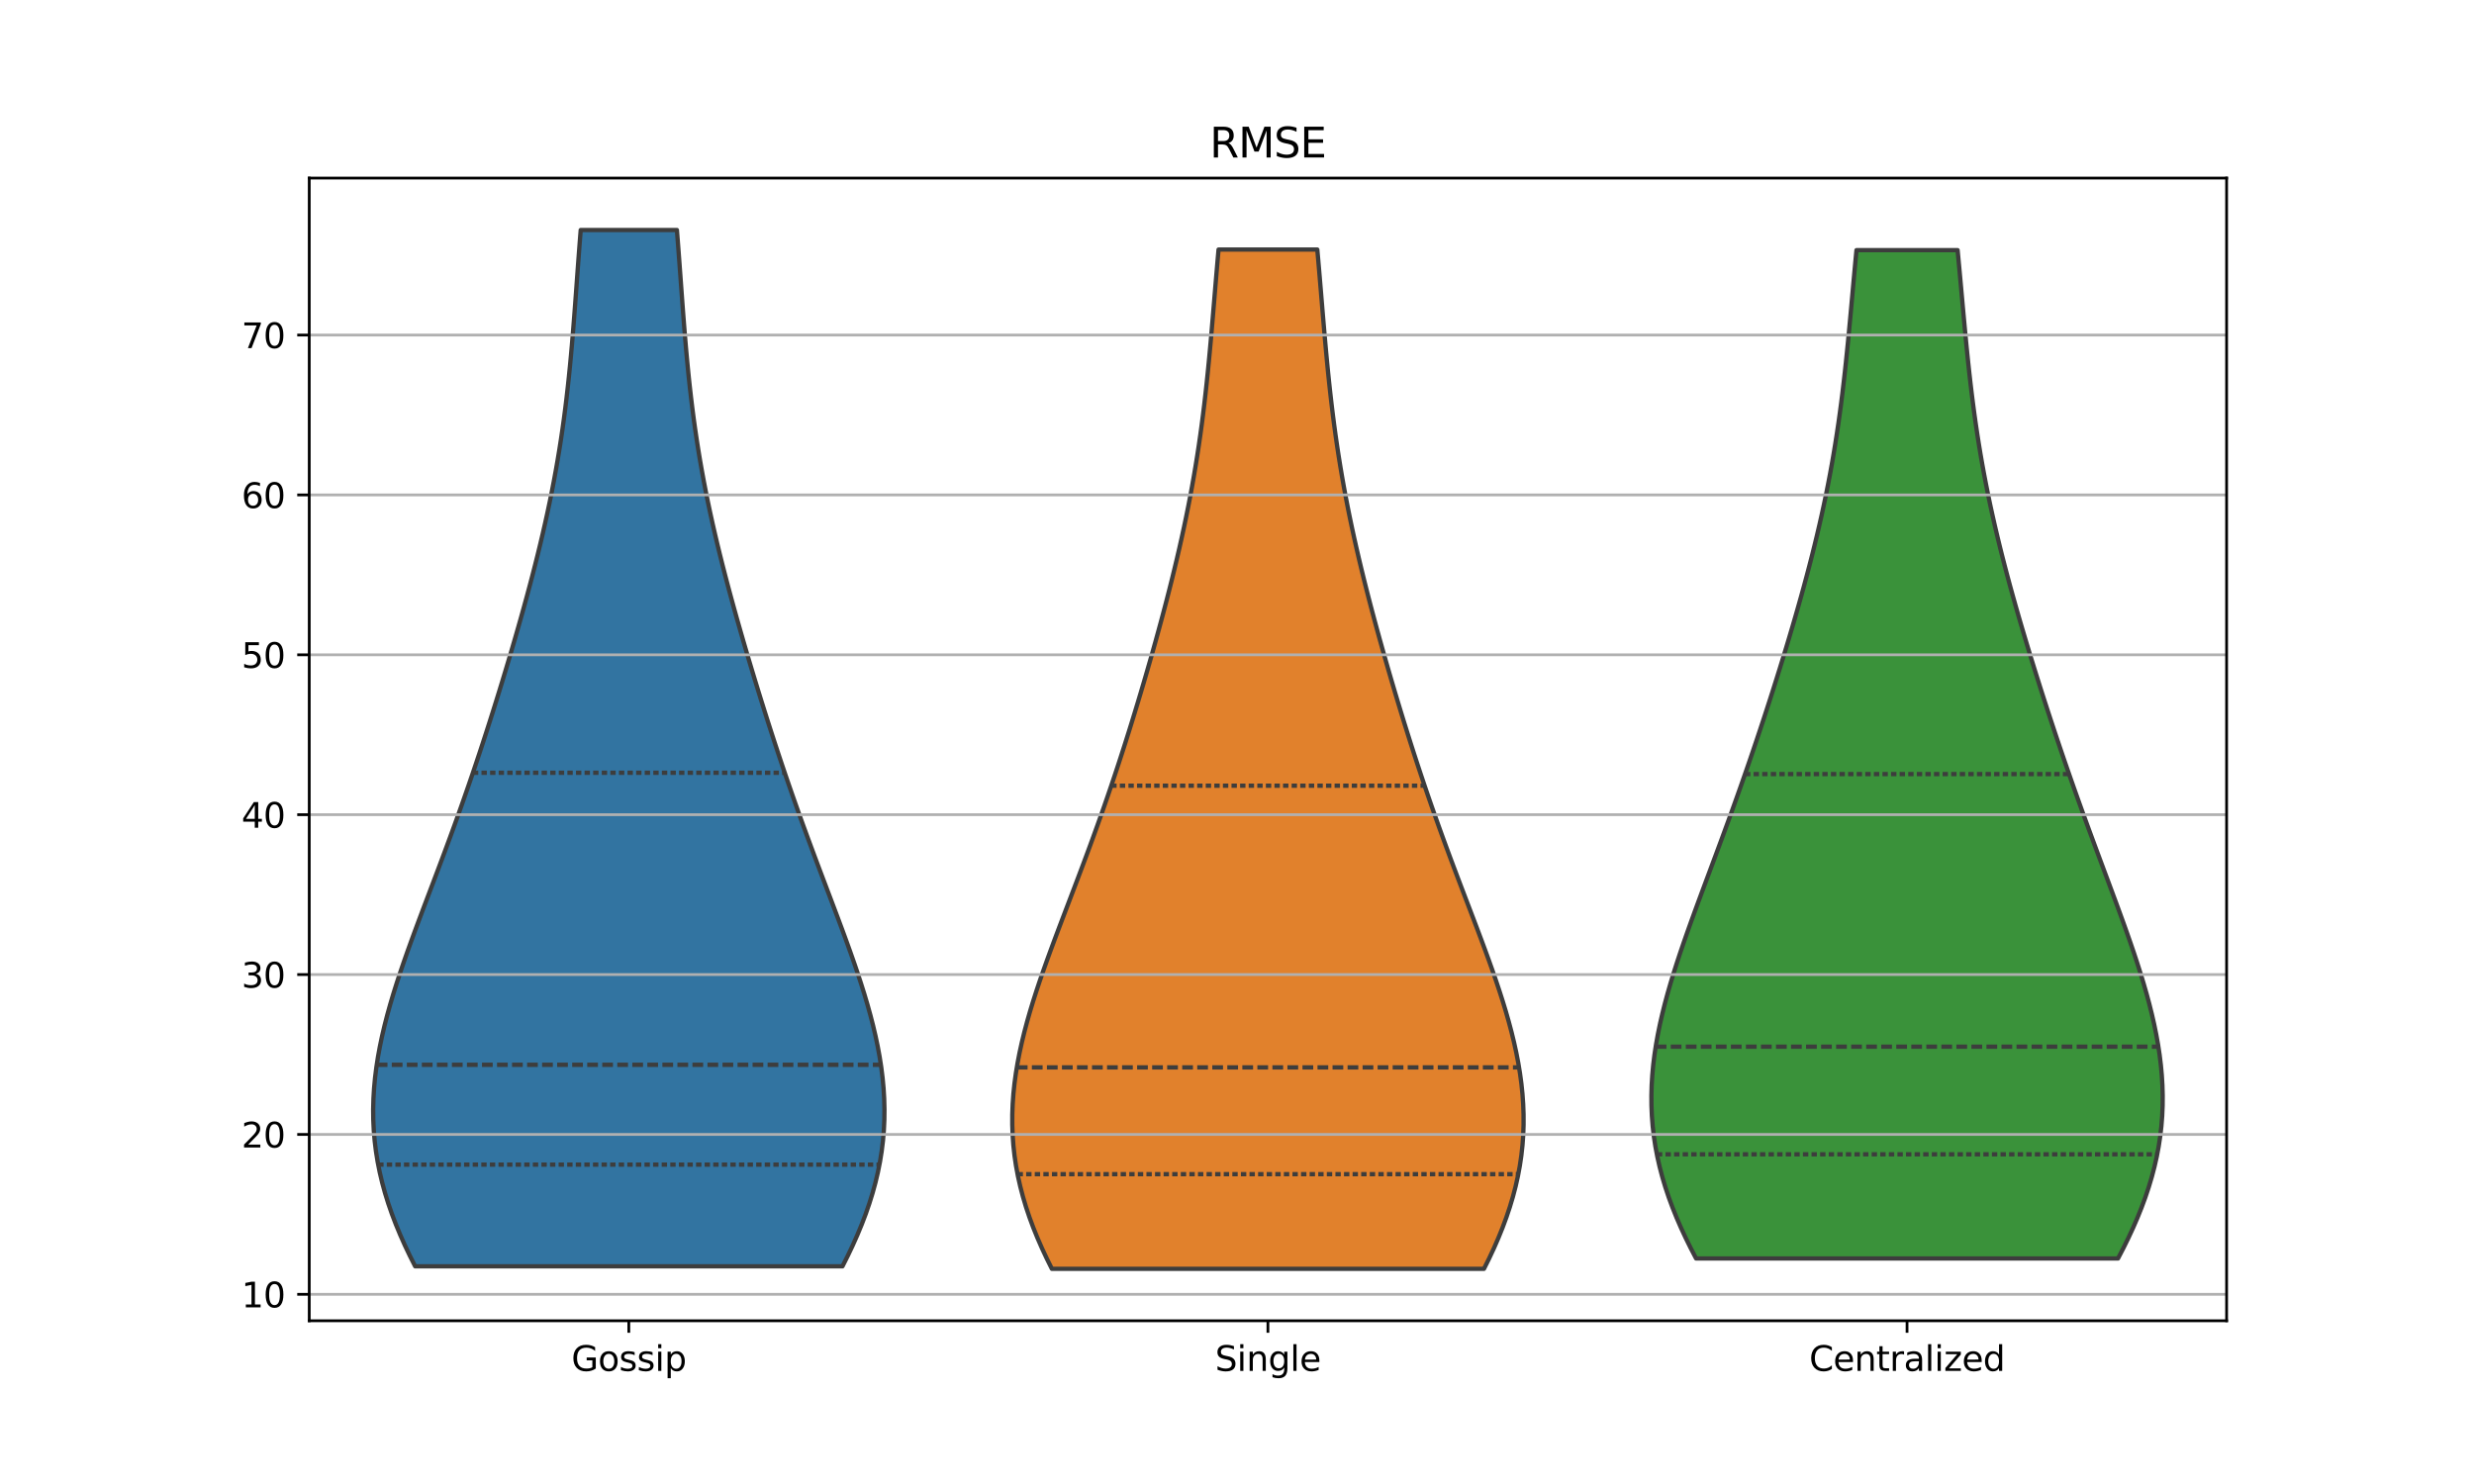 <?xml version="1.0" encoding="utf-8" standalone="no"?>
<!DOCTYPE svg PUBLIC "-//W3C//DTD SVG 1.1//EN"
  "http://www.w3.org/Graphics/SVG/1.1/DTD/svg11.dtd">
<svg xmlns:xlink="http://www.w3.org/1999/xlink" width="720pt" height="432pt" viewBox="0 0 720 432" xmlns="http://www.w3.org/2000/svg" version="1.1">
 <defs>
  <style type="text/css">*{stroke-linejoin: round; stroke-linecap: butt}</style>
 </defs>
 <g id="figure_1">
  <g id="patch_1">
   <path d="M 0 432 
L 720 432 
L 720 0 
L 0 0 
z
" style="fill: #ffffff"/>
  </g>
  <g id="axes_1">
   <g id="patch_2">
    <path d="M 90 384.48 
L 648 384.48 
L 648 51.84 
L 90 51.84 
z
" style="fill: #ffffff"/>
   </g>
   <g id="PolyCollection_1">
    <defs>
     <path id="m0b5b323cb8" d="M 245.179 -63.366 
L 120.821 -63.366 
L 119.287 -66.413 
L 117.838 -69.461 
L 116.48 -72.508 
L 115.218 -75.555 
L 114.057 -78.602 
L 113.002 -81.65 
L 112.056 -84.697 
L 111.221 -87.744 
L 110.501 -90.791 
L 109.895 -93.838 
L 109.406 -96.886 
L 109.034 -99.933 
L 108.776 -102.98 
L 108.632 -106.027 
L 108.6 -109.074 
L 108.677 -112.122 
L 108.859 -115.169 
L 109.143 -118.216 
L 109.523 -121.263 
L 109.996 -124.31 
L 110.556 -127.358 
L 111.196 -130.405 
L 111.912 -133.452 
L 112.697 -136.499 
L 113.544 -139.547 
L 114.448 -142.594 
L 115.403 -145.641 
L 116.401 -148.688 
L 117.438 -151.735 
L 118.506 -154.783 
L 119.601 -157.83 
L 120.717 -160.877 
L 121.849 -163.924 
L 122.992 -166.971 
L 124.142 -170.019 
L 125.295 -173.066 
L 126.447 -176.113 
L 127.596 -179.16 
L 128.739 -182.207 
L 129.873 -185.255 
L 130.998 -188.302 
L 132.11 -191.349 
L 133.21 -194.396 
L 134.296 -197.443 
L 135.368 -200.491 
L 136.426 -203.538 
L 137.47 -206.585 
L 138.499 -209.632 
L 139.516 -212.68 
L 140.519 -215.727 
L 141.509 -218.774 
L 142.487 -221.821 
L 143.453 -224.868 
L 144.408 -227.916 
L 145.352 -230.963 
L 146.285 -234.01 
L 147.207 -237.057 
L 148.118 -240.104 
L 149.018 -243.152 
L 149.906 -246.199 
L 150.782 -249.246 
L 151.646 -252.293 
L 152.495 -255.34 
L 153.33 -258.388 
L 154.148 -261.435 
L 154.949 -264.482 
L 155.732 -267.529 
L 156.495 -270.577 
L 157.237 -273.624 
L 157.956 -276.671 
L 158.651 -279.718 
L 159.322 -282.765 
L 159.966 -285.813 
L 160.584 -288.86 
L 161.174 -291.907 
L 161.736 -294.954 
L 162.27 -298.001 
L 162.776 -301.049 
L 163.253 -304.096 
L 163.703 -307.143 
L 164.125 -310.19 
L 164.522 -313.237 
L 164.893 -316.285 
L 165.241 -319.332 
L 165.567 -322.379 
L 165.873 -325.426 
L 166.161 -328.473 
L 166.432 -331.521 
L 166.69 -334.568 
L 166.937 -337.615 
L 167.174 -340.662 
L 167.404 -343.71 
L 167.629 -346.757 
L 167.852 -349.804 
L 168.075 -352.851 
L 168.299 -355.898 
L 168.528 -358.946 
L 168.761 -361.993 
L 169.002 -365.04 
L 196.998 -365.04 
L 196.998 -365.04 
L 197.239 -361.993 
L 197.472 -358.946 
L 197.701 -355.898 
L 197.925 -352.851 
L 198.148 -349.804 
L 198.371 -346.757 
L 198.596 -343.71 
L 198.826 -340.662 
L 199.063 -337.615 
L 199.31 -334.568 
L 199.568 -331.521 
L 199.839 -328.473 
L 200.127 -325.426 
L 200.433 -322.379 
L 200.759 -319.332 
L 201.107 -316.285 
L 201.478 -313.237 
L 201.875 -310.19 
L 202.297 -307.143 
L 202.747 -304.096 
L 203.224 -301.049 
L 203.73 -298.001 
L 204.264 -294.954 
L 204.826 -291.907 
L 205.416 -288.86 
L 206.034 -285.813 
L 206.678 -282.765 
L 207.349 -279.718 
L 208.044 -276.671 
L 208.763 -273.624 
L 209.505 -270.577 
L 210.268 -267.529 
L 211.051 -264.482 
L 211.852 -261.435 
L 212.67 -258.388 
L 213.505 -255.34 
L 214.354 -252.293 
L 215.218 -249.246 
L 216.094 -246.199 
L 216.982 -243.152 
L 217.882 -240.104 
L 218.793 -237.057 
L 219.715 -234.01 
L 220.648 -230.963 
L 221.592 -227.916 
L 222.547 -224.868 
L 223.513 -221.821 
L 224.491 -218.774 
L 225.481 -215.727 
L 226.484 -212.68 
L 227.501 -209.632 
L 228.53 -206.585 
L 229.574 -203.538 
L 230.632 -200.491 
L 231.704 -197.443 
L 232.79 -194.396 
L 233.89 -191.349 
L 235.002 -188.302 
L 236.127 -185.255 
L 237.261 -182.207 
L 238.404 -179.16 
L 239.553 -176.113 
L 240.705 -173.066 
L 241.858 -170.019 
L 243.008 -166.971 
L 244.151 -163.924 
L 245.283 -160.877 
L 246.399 -157.83 
L 247.494 -154.783 
L 248.562 -151.735 
L 249.599 -148.688 
L 250.597 -145.641 
L 251.552 -142.594 
L 252.456 -139.547 
L 253.303 -136.499 
L 254.088 -133.452 
L 254.804 -130.405 
L 255.444 -127.358 
L 256.004 -124.31 
L 256.477 -121.263 
L 256.857 -118.216 
L 257.141 -115.169 
L 257.323 -112.122 
L 257.4 -109.074 
L 257.368 -106.027 
L 257.224 -102.98 
L 256.966 -99.933 
L 256.594 -96.886 
L 256.105 -93.838 
L 255.499 -90.791 
L 254.779 -87.744 
L 253.944 -84.697 
L 252.998 -81.65 
L 251.943 -78.602 
L 250.782 -75.555 
L 249.52 -72.508 
L 248.162 -69.461 
L 246.713 -66.413 
L 245.179 -63.366 
z
" style="stroke: #3d3d3d; stroke-width: 1.25"/>
    </defs>
    <g clip-path="url(#p236d9ea1a6)">
     <use xlink:href="#m0b5b323cb8" x="0" y="432" style="fill: #3274a1; stroke: #3d3d3d; stroke-width: 1.25"/>
    </g>
   </g>
   <g id="PolyCollection_2">
    <defs>
     <path id="m79027efb30" d="M 431.879 -62.64 
L 306.121 -62.64 
L 304.635 -65.637 
L 303.234 -68.634 
L 301.926 -71.631 
L 300.715 -74.628 
L 299.605 -77.625 
L 298.601 -80.623 
L 297.705 -83.62 
L 296.921 -86.617 
L 296.249 -89.614 
L 295.692 -92.611 
L 295.249 -95.608 
L 294.92 -98.605 
L 294.704 -101.602 
L 294.6 -104.599 
L 294.605 -107.596 
L 294.716 -110.594 
L 294.93 -113.591 
L 295.242 -116.588 
L 295.649 -119.585 
L 296.144 -122.582 
L 296.724 -125.579 
L 297.382 -128.576 
L 298.112 -131.573 
L 298.909 -134.57 
L 299.765 -137.567 
L 300.677 -140.564 
L 301.636 -143.562 
L 302.637 -146.559 
L 303.674 -149.556 
L 304.741 -152.553 
L 305.833 -155.55 
L 306.944 -158.547 
L 308.07 -161.544 
L 309.205 -164.541 
L 310.347 -167.538 
L 311.49 -170.535 
L 312.631 -173.533 
L 313.768 -176.53 
L 314.898 -179.527 
L 316.018 -182.524 
L 317.127 -185.521 
L 318.222 -188.518 
L 319.304 -191.515 
L 320.371 -194.512 
L 321.423 -197.509 
L 322.459 -200.506 
L 323.48 -203.504 
L 324.485 -206.501 
L 325.476 -209.498 
L 326.451 -212.495 
L 327.413 -215.492 
L 328.361 -218.489 
L 329.295 -221.486 
L 330.217 -224.483 
L 331.127 -227.48 
L 332.025 -230.477 
L 332.911 -233.474 
L 333.786 -236.472 
L 334.649 -239.469 
L 335.5 -242.466 
L 336.34 -245.463 
L 337.166 -248.46 
L 337.979 -251.457 
L 338.779 -254.454 
L 339.563 -257.451 
L 340.332 -260.448 
L 341.084 -263.445 
L 341.817 -266.443 
L 342.532 -269.44 
L 343.227 -272.437 
L 343.901 -275.434 
L 344.553 -278.431 
L 345.181 -281.428 
L 345.786 -284.425 
L 346.367 -287.422 
L 346.923 -290.419 
L 347.454 -293.416 
L 347.959 -296.413 
L 348.44 -299.411 
L 348.896 -302.408 
L 349.328 -305.405 
L 349.737 -308.402 
L 350.123 -311.399 
L 350.488 -314.396 
L 350.834 -317.393 
L 351.161 -320.39 
L 351.472 -323.387 
L 351.768 -326.384 
L 352.052 -329.382 
L 352.324 -332.379 
L 352.589 -335.376 
L 352.846 -338.373 
L 353.1 -341.37 
L 353.35 -344.367 
L 353.6 -347.364 
L 353.852 -350.361 
L 354.106 -353.358 
L 354.365 -356.355 
L 354.63 -359.352 
L 383.37 -359.352 
L 383.37 -359.352 
L 383.635 -356.355 
L 383.894 -353.358 
L 384.148 -350.361 
L 384.4 -347.364 
L 384.65 -344.367 
L 384.9 -341.37 
L 385.154 -338.373 
L 385.411 -335.376 
L 385.676 -332.379 
L 385.948 -329.382 
L 386.232 -326.384 
L 386.528 -323.387 
L 386.839 -320.39 
L 387.166 -317.393 
L 387.512 -314.396 
L 387.877 -311.399 
L 388.263 -308.402 
L 388.672 -305.405 
L 389.104 -302.408 
L 389.56 -299.411 
L 390.041 -296.413 
L 390.546 -293.416 
L 391.077 -290.419 
L 391.633 -287.422 
L 392.214 -284.425 
L 392.819 -281.428 
L 393.447 -278.431 
L 394.099 -275.434 
L 394.773 -272.437 
L 395.468 -269.44 
L 396.183 -266.443 
L 396.916 -263.445 
L 397.668 -260.448 
L 398.437 -257.451 
L 399.221 -254.454 
L 400.021 -251.457 
L 400.834 -248.46 
L 401.66 -245.463 
L 402.5 -242.466 
L 403.351 -239.469 
L 404.214 -236.472 
L 405.089 -233.474 
L 405.975 -230.477 
L 406.873 -227.48 
L 407.783 -224.483 
L 408.705 -221.486 
L 409.639 -218.489 
L 410.587 -215.492 
L 411.549 -212.495 
L 412.524 -209.498 
L 413.515 -206.501 
L 414.52 -203.504 
L 415.541 -200.506 
L 416.577 -197.509 
L 417.629 -194.512 
L 418.696 -191.515 
L 419.778 -188.518 
L 420.873 -185.521 
L 421.982 -182.524 
L 423.102 -179.527 
L 424.232 -176.53 
L 425.369 -173.533 
L 426.51 -170.535 
L 427.653 -167.538 
L 428.795 -164.541 
L 429.93 -161.544 
L 431.056 -158.547 
L 432.167 -155.55 
L 433.259 -152.553 
L 434.326 -149.556 
L 435.363 -146.559 
L 436.364 -143.562 
L 437.323 -140.564 
L 438.235 -137.567 
L 439.091 -134.57 
L 439.888 -131.573 
L 440.618 -128.576 
L 441.276 -125.579 
L 441.856 -122.582 
L 442.351 -119.585 
L 442.758 -116.588 
L 443.07 -113.591 
L 443.284 -110.594 
L 443.395 -107.596 
L 443.4 -104.599 
L 443.296 -101.602 
L 443.08 -98.605 
L 442.751 -95.608 
L 442.308 -92.611 
L 441.751 -89.614 
L 441.079 -86.617 
L 440.295 -83.62 
L 439.399 -80.623 
L 438.395 -77.625 
L 437.285 -74.628 
L 436.074 -71.631 
L 434.766 -68.634 
L 433.365 -65.637 
L 431.879 -62.64 
z
" style="stroke: #3d3d3d; stroke-width: 1.25"/>
    </defs>
    <g clip-path="url(#p236d9ea1a6)">
     <use xlink:href="#m79027efb30" x="0" y="432" style="fill: #e1812c; stroke: #3d3d3d; stroke-width: 1.25"/>
    </g>
   </g>
   <g id="PolyCollection_3">
    <defs>
     <path id="m0301aaa7e8" d="M 616.393 -65.649 
L 493.607 -65.649 
L 492.066 -68.614 
L 490.605 -71.579 
L 489.228 -74.544 
L 487.941 -77.509 
L 486.748 -80.473 
L 485.654 -83.438 
L 484.663 -86.403 
L 483.777 -89.368 
L 482.998 -92.333 
L 482.328 -95.298 
L 481.768 -98.263 
L 481.318 -101.228 
L 480.977 -104.193 
L 480.745 -107.158 
L 480.62 -110.123 
L 480.6 -113.088 
L 480.681 -116.053 
L 480.861 -119.018 
L 481.135 -121.983 
L 481.499 -124.948 
L 481.949 -127.912 
L 482.48 -130.877 
L 483.086 -133.842 
L 483.762 -136.807 
L 484.502 -139.772 
L 485.301 -142.737 
L 486.154 -145.702 
L 487.054 -148.667 
L 487.996 -151.632 
L 488.975 -154.597 
L 489.985 -157.562 
L 491.021 -160.527 
L 492.079 -163.492 
L 493.155 -166.457 
L 494.243 -169.422 
L 495.34 -172.387 
L 496.443 -175.351 
L 497.549 -178.316 
L 498.654 -181.281 
L 499.757 -184.246 
L 500.855 -187.211 
L 501.946 -190.176 
L 503.03 -193.141 
L 504.105 -196.106 
L 505.17 -199.071 
L 506.225 -202.036 
L 507.268 -205.001 
L 508.301 -207.966 
L 509.323 -210.931 
L 510.333 -213.896 
L 511.333 -216.861 
L 512.322 -219.826 
L 513.3 -222.791 
L 514.267 -225.755 
L 515.225 -228.72 
L 516.171 -231.685 
L 517.107 -234.65 
L 518.033 -237.615 
L 518.947 -240.58 
L 519.85 -243.545 
L 520.74 -246.51 
L 521.618 -249.475 
L 522.483 -252.44 
L 523.333 -255.405 
L 524.168 -258.37 
L 524.986 -261.335 
L 525.786 -264.3 
L 526.567 -267.265 
L 527.329 -270.23 
L 528.069 -273.194 
L 528.787 -276.159 
L 529.482 -279.124 
L 530.153 -282.089 
L 530.798 -285.054 
L 531.418 -288.019 
L 532.012 -290.984 
L 532.58 -293.949 
L 533.121 -296.914 
L 533.636 -299.879 
L 534.124 -302.844 
L 534.588 -305.809 
L 535.027 -308.774 
L 535.442 -311.739 
L 535.835 -314.704 
L 536.207 -317.669 
L 536.56 -320.634 
L 536.895 -323.598 
L 537.215 -326.563 
L 537.521 -329.528 
L 537.816 -332.493 
L 538.101 -335.458 
L 538.379 -338.423 
L 538.652 -341.388 
L 538.921 -344.353 
L 539.189 -347.318 
L 539.458 -350.283 
L 539.73 -353.248 
L 540.006 -356.213 
L 540.287 -359.178 
L 569.713 -359.178 
L 569.713 -359.178 
L 569.994 -356.213 
L 570.27 -353.248 
L 570.542 -350.283 
L 570.811 -347.318 
L 571.079 -344.353 
L 571.348 -341.388 
L 571.621 -338.423 
L 571.899 -335.458 
L 572.184 -332.493 
L 572.479 -329.528 
L 572.785 -326.563 
L 573.105 -323.598 
L 573.44 -320.634 
L 573.793 -317.669 
L 574.165 -314.704 
L 574.558 -311.739 
L 574.973 -308.774 
L 575.412 -305.809 
L 575.876 -302.844 
L 576.364 -299.879 
L 576.879 -296.914 
L 577.42 -293.949 
L 577.988 -290.984 
L 578.582 -288.019 
L 579.202 -285.054 
L 579.847 -282.089 
L 580.518 -279.124 
L 581.213 -276.159 
L 581.931 -273.194 
L 582.671 -270.23 
L 583.433 -267.265 
L 584.214 -264.3 
L 585.014 -261.335 
L 585.832 -258.37 
L 586.667 -255.405 
L 587.517 -252.44 
L 588.382 -249.475 
L 589.26 -246.51 
L 590.15 -243.545 
L 591.053 -240.58 
L 591.967 -237.615 
L 592.893 -234.65 
L 593.829 -231.685 
L 594.775 -228.72 
L 595.733 -225.755 
L 596.7 -222.791 
L 597.678 -219.826 
L 598.667 -216.861 
L 599.667 -213.896 
L 600.677 -210.931 
L 601.699 -207.966 
L 602.732 -205.001 
L 603.775 -202.036 
L 604.83 -199.071 
L 605.895 -196.106 
L 606.97 -193.141 
L 608.054 -190.176 
L 609.145 -187.211 
L 610.243 -184.246 
L 611.346 -181.281 
L 612.451 -178.316 
L 613.557 -175.351 
L 614.66 -172.387 
L 615.757 -169.422 
L 616.845 -166.457 
L 617.921 -163.492 
L 618.979 -160.527 
L 620.015 -157.562 
L 621.025 -154.597 
L 622.004 -151.632 
L 622.946 -148.667 
L 623.846 -145.702 
L 624.699 -142.737 
L 625.498 -139.772 
L 626.238 -136.807 
L 626.914 -133.842 
L 627.52 -130.877 
L 628.051 -127.912 
L 628.501 -124.948 
L 628.865 -121.983 
L 629.139 -119.018 
L 629.319 -116.053 
L 629.4 -113.088 
L 629.38 -110.123 
L 629.255 -107.158 
L 629.023 -104.193 
L 628.682 -101.228 
L 628.232 -98.263 
L 627.672 -95.298 
L 627.002 -92.333 
L 626.223 -89.368 
L 625.337 -86.403 
L 624.346 -83.438 
L 623.252 -80.473 
L 622.059 -77.509 
L 620.772 -74.544 
L 619.395 -71.579 
L 617.934 -68.614 
L 616.393 -65.649 
z
" style="stroke: #3d3d3d; stroke-width: 1.25"/>
    </defs>
    <g clip-path="url(#p236d9ea1a6)">
     <use xlink:href="#m0301aaa7e8" x="0" y="432" style="fill: #3a923a; stroke: #3d3d3d; stroke-width: 1.25"/>
    </g>
   </g>
   <g id="matplotlib.axis_1">
    <g id="xtick_1">
     <g id="line2d_1">
      <defs>
       <path id="mbf0ebc3504" d="M 0 0 
L 0 3.5 
" style="stroke: #000000; stroke-width: 0.8"/>
      </defs>
      <g>
       <use xlink:href="#mbf0ebc3504" x="183" y="384.48" style="stroke: #000000; stroke-width: 0.8"/>
      </g>
     </g>
     <g id="text_1">
      <!-- Gossip -->
      <g transform="translate(166.294 399.078) scale(0.1 -0.1)">
       <defs>
        <path id="DejaVuSans-47" d="M 3809 666 
L 3809 1919 
L 2778 1919 
L 2778 2438 
L 4434 2438 
L 4434 434 
Q 4069 175 3628 42 
Q 3188 -91 2688 -91 
Q 1594 -91 976 548 
Q 359 1188 359 2328 
Q 359 3472 976 4111 
Q 1594 4750 2688 4750 
Q 3144 4750 3555 4637 
Q 3966 4525 4313 4306 
L 4313 3634 
Q 3963 3931 3569 4081 
Q 3175 4231 2741 4231 
Q 1884 4231 1454 3753 
Q 1025 3275 1025 2328 
Q 1025 1384 1454 906 
Q 1884 428 2741 428 
Q 3075 428 3337 486 
Q 3600 544 3809 666 
z
" transform="scale(0.016)"/>
        <path id="DejaVuSans-6f" d="M 1959 3097 
Q 1497 3097 1228 2736 
Q 959 2375 959 1747 
Q 959 1119 1226 758 
Q 1494 397 1959 397 
Q 2419 397 2687 759 
Q 2956 1122 2956 1747 
Q 2956 2369 2687 2733 
Q 2419 3097 1959 3097 
z
M 1959 3584 
Q 2709 3584 3137 3096 
Q 3566 2609 3566 1747 
Q 3566 888 3137 398 
Q 2709 -91 1959 -91 
Q 1206 -91 779 398 
Q 353 888 353 1747 
Q 353 2609 779 3096 
Q 1206 3584 1959 3584 
z
" transform="scale(0.016)"/>
        <path id="DejaVuSans-73" d="M 2834 3397 
L 2834 2853 
Q 2591 2978 2328 3040 
Q 2066 3103 1784 3103 
Q 1356 3103 1142 2972 
Q 928 2841 928 2578 
Q 928 2378 1081 2264 
Q 1234 2150 1697 2047 
L 1894 2003 
Q 2506 1872 2764 1633 
Q 3022 1394 3022 966 
Q 3022 478 2636 193 
Q 2250 -91 1575 -91 
Q 1294 -91 989 -36 
Q 684 19 347 128 
L 347 722 
Q 666 556 975 473 
Q 1284 391 1588 391 
Q 1994 391 2212 530 
Q 2431 669 2431 922 
Q 2431 1156 2273 1281 
Q 2116 1406 1581 1522 
L 1381 1569 
Q 847 1681 609 1914 
Q 372 2147 372 2553 
Q 372 3047 722 3315 
Q 1072 3584 1716 3584 
Q 2034 3584 2315 3537 
Q 2597 3491 2834 3397 
z
" transform="scale(0.016)"/>
        <path id="DejaVuSans-69" d="M 603 3500 
L 1178 3500 
L 1178 0 
L 603 0 
L 603 3500 
z
M 603 4863 
L 1178 4863 
L 1178 4134 
L 603 4134 
L 603 4863 
z
" transform="scale(0.016)"/>
        <path id="DejaVuSans-70" d="M 1159 525 
L 1159 -1331 
L 581 -1331 
L 581 3500 
L 1159 3500 
L 1159 2969 
Q 1341 3281 1617 3432 
Q 1894 3584 2278 3584 
Q 2916 3584 3314 3078 
Q 3713 2572 3713 1747 
Q 3713 922 3314 415 
Q 2916 -91 2278 -91 
Q 1894 -91 1617 61 
Q 1341 213 1159 525 
z
M 3116 1747 
Q 3116 2381 2855 2742 
Q 2594 3103 2138 3103 
Q 1681 3103 1420 2742 
Q 1159 2381 1159 1747 
Q 1159 1113 1420 752 
Q 1681 391 2138 391 
Q 2594 391 2855 752 
Q 3116 1113 3116 1747 
z
" transform="scale(0.016)"/>
       </defs>
       <use xlink:href="#DejaVuSans-47"/>
       <use xlink:href="#DejaVuSans-6f" x="77.49"/>
       <use xlink:href="#DejaVuSans-73" x="138.672"/>
       <use xlink:href="#DejaVuSans-73" x="190.771"/>
       <use xlink:href="#DejaVuSans-69" x="242.871"/>
       <use xlink:href="#DejaVuSans-70" x="270.654"/>
      </g>
     </g>
    </g>
    <g id="xtick_2">
     <g id="line2d_2">
      <g>
       <use xlink:href="#mbf0ebc3504" x="369" y="384.48" style="stroke: #000000; stroke-width: 0.8"/>
      </g>
     </g>
     <g id="text_2">
      <!-- Single -->
      <g transform="translate(353.628 399.078) scale(0.1 -0.1)">
       <defs>
        <path id="DejaVuSans-53" d="M 3425 4513 
L 3425 3897 
Q 3066 4069 2747 4153 
Q 2428 4238 2131 4238 
Q 1616 4238 1336 4038 
Q 1056 3838 1056 3469 
Q 1056 3159 1242 3001 
Q 1428 2844 1947 2747 
L 2328 2669 
Q 3034 2534 3370 2195 
Q 3706 1856 3706 1288 
Q 3706 609 3251 259 
Q 2797 -91 1919 -91 
Q 1588 -91 1214 -16 
Q 841 59 441 206 
L 441 856 
Q 825 641 1194 531 
Q 1563 422 1919 422 
Q 2459 422 2753 634 
Q 3047 847 3047 1241 
Q 3047 1584 2836 1778 
Q 2625 1972 2144 2069 
L 1759 2144 
Q 1053 2284 737 2584 
Q 422 2884 422 3419 
Q 422 4038 858 4394 
Q 1294 4750 2059 4750 
Q 2388 4750 2728 4690 
Q 3069 4631 3425 4513 
z
" transform="scale(0.016)"/>
        <path id="DejaVuSans-6e" d="M 3513 2113 
L 3513 0 
L 2938 0 
L 2938 2094 
Q 2938 2591 2744 2837 
Q 2550 3084 2163 3084 
Q 1697 3084 1428 2787 
Q 1159 2491 1159 1978 
L 1159 0 
L 581 0 
L 581 3500 
L 1159 3500 
L 1159 2956 
Q 1366 3272 1645 3428 
Q 1925 3584 2291 3584 
Q 2894 3584 3203 3211 
Q 3513 2838 3513 2113 
z
" transform="scale(0.016)"/>
        <path id="DejaVuSans-67" d="M 2906 1791 
Q 2906 2416 2648 2759 
Q 2391 3103 1925 3103 
Q 1463 3103 1205 2759 
Q 947 2416 947 1791 
Q 947 1169 1205 825 
Q 1463 481 1925 481 
Q 2391 481 2648 825 
Q 2906 1169 2906 1791 
z
M 3481 434 
Q 3481 -459 3084 -895 
Q 2688 -1331 1869 -1331 
Q 1566 -1331 1297 -1286 
Q 1028 -1241 775 -1147 
L 775 -588 
Q 1028 -725 1275 -790 
Q 1522 -856 1778 -856 
Q 2344 -856 2625 -561 
Q 2906 -266 2906 331 
L 2906 616 
Q 2728 306 2450 153 
Q 2172 0 1784 0 
Q 1141 0 747 490 
Q 353 981 353 1791 
Q 353 2603 747 3093 
Q 1141 3584 1784 3584 
Q 2172 3584 2450 3431 
Q 2728 3278 2906 2969 
L 2906 3500 
L 3481 3500 
L 3481 434 
z
" transform="scale(0.016)"/>
        <path id="DejaVuSans-6c" d="M 603 4863 
L 1178 4863 
L 1178 0 
L 603 0 
L 603 4863 
z
" transform="scale(0.016)"/>
        <path id="DejaVuSans-65" d="M 3597 1894 
L 3597 1613 
L 953 1613 
Q 991 1019 1311 708 
Q 1631 397 2203 397 
Q 2534 397 2845 478 
Q 3156 559 3463 722 
L 3463 178 
Q 3153 47 2828 -22 
Q 2503 -91 2169 -91 
Q 1331 -91 842 396 
Q 353 884 353 1716 
Q 353 2575 817 3079 
Q 1281 3584 2069 3584 
Q 2775 3584 3186 3129 
Q 3597 2675 3597 1894 
z
M 3022 2063 
Q 3016 2534 2758 2815 
Q 2500 3097 2075 3097 
Q 1594 3097 1305 2825 
Q 1016 2553 972 2059 
L 3022 2063 
z
" transform="scale(0.016)"/>
       </defs>
       <use xlink:href="#DejaVuSans-53"/>
       <use xlink:href="#DejaVuSans-69" x="63.477"/>
       <use xlink:href="#DejaVuSans-6e" x="91.26"/>
       <use xlink:href="#DejaVuSans-67" x="154.639"/>
       <use xlink:href="#DejaVuSans-6c" x="218.115"/>
       <use xlink:href="#DejaVuSans-65" x="245.898"/>
      </g>
     </g>
    </g>
    <g id="xtick_3">
     <g id="line2d_3">
      <g>
       <use xlink:href="#mbf0ebc3504" x="555" y="384.48" style="stroke: #000000; stroke-width: 0.8"/>
      </g>
     </g>
     <g id="text_3">
      <!-- Centralized -->
      <g transform="translate(526.53 399.078) scale(0.1 -0.1)">
       <defs>
        <path id="DejaVuSans-43" d="M 4122 4306 
L 4122 3641 
Q 3803 3938 3442 4084 
Q 3081 4231 2675 4231 
Q 1875 4231 1450 3742 
Q 1025 3253 1025 2328 
Q 1025 1406 1450 917 
Q 1875 428 2675 428 
Q 3081 428 3442 575 
Q 3803 722 4122 1019 
L 4122 359 
Q 3791 134 3420 21 
Q 3050 -91 2638 -91 
Q 1578 -91 968 557 
Q 359 1206 359 2328 
Q 359 3453 968 4101 
Q 1578 4750 2638 4750 
Q 3056 4750 3426 4639 
Q 3797 4528 4122 4306 
z
" transform="scale(0.016)"/>
        <path id="DejaVuSans-74" d="M 1172 4494 
L 1172 3500 
L 2356 3500 
L 2356 3053 
L 1172 3053 
L 1172 1153 
Q 1172 725 1289 603 
Q 1406 481 1766 481 
L 2356 481 
L 2356 0 
L 1766 0 
Q 1100 0 847 248 
Q 594 497 594 1153 
L 594 3053 
L 172 3053 
L 172 3500 
L 594 3500 
L 594 4494 
L 1172 4494 
z
" transform="scale(0.016)"/>
        <path id="DejaVuSans-72" d="M 2631 2963 
Q 2534 3019 2420 3045 
Q 2306 3072 2169 3072 
Q 1681 3072 1420 2755 
Q 1159 2438 1159 1844 
L 1159 0 
L 581 0 
L 581 3500 
L 1159 3500 
L 1159 2956 
Q 1341 3275 1631 3429 
Q 1922 3584 2338 3584 
Q 2397 3584 2469 3576 
Q 2541 3569 2628 3553 
L 2631 2963 
z
" transform="scale(0.016)"/>
        <path id="DejaVuSans-61" d="M 2194 1759 
Q 1497 1759 1228 1600 
Q 959 1441 959 1056 
Q 959 750 1161 570 
Q 1363 391 1709 391 
Q 2188 391 2477 730 
Q 2766 1069 2766 1631 
L 2766 1759 
L 2194 1759 
z
M 3341 1997 
L 3341 0 
L 2766 0 
L 2766 531 
Q 2569 213 2275 61 
Q 1981 -91 1556 -91 
Q 1019 -91 701 211 
Q 384 513 384 1019 
Q 384 1609 779 1909 
Q 1175 2209 1959 2209 
L 2766 2209 
L 2766 2266 
Q 2766 2663 2505 2880 
Q 2244 3097 1772 3097 
Q 1472 3097 1187 3025 
Q 903 2953 641 2809 
L 641 3341 
Q 956 3463 1253 3523 
Q 1550 3584 1831 3584 
Q 2591 3584 2966 3190 
Q 3341 2797 3341 1997 
z
" transform="scale(0.016)"/>
        <path id="DejaVuSans-7a" d="M 353 3500 
L 3084 3500 
L 3084 2975 
L 922 459 
L 3084 459 
L 3084 0 
L 275 0 
L 275 525 
L 2438 3041 
L 353 3041 
L 353 3500 
z
" transform="scale(0.016)"/>
        <path id="DejaVuSans-64" d="M 2906 2969 
L 2906 4863 
L 3481 4863 
L 3481 0 
L 2906 0 
L 2906 525 
Q 2725 213 2448 61 
Q 2172 -91 1784 -91 
Q 1150 -91 751 415 
Q 353 922 353 1747 
Q 353 2572 751 3078 
Q 1150 3584 1784 3584 
Q 2172 3584 2448 3432 
Q 2725 3281 2906 2969 
z
M 947 1747 
Q 947 1113 1208 752 
Q 1469 391 1925 391 
Q 2381 391 2643 752 
Q 2906 1113 2906 1747 
Q 2906 2381 2643 2742 
Q 2381 3103 1925 3103 
Q 1469 3103 1208 2742 
Q 947 2381 947 1747 
z
" transform="scale(0.016)"/>
       </defs>
       <use xlink:href="#DejaVuSans-43"/>
       <use xlink:href="#DejaVuSans-65" x="69.824"/>
       <use xlink:href="#DejaVuSans-6e" x="131.348"/>
       <use xlink:href="#DejaVuSans-74" x="194.727"/>
       <use xlink:href="#DejaVuSans-72" x="233.936"/>
       <use xlink:href="#DejaVuSans-61" x="275.049"/>
       <use xlink:href="#DejaVuSans-6c" x="336.328"/>
       <use xlink:href="#DejaVuSans-69" x="364.111"/>
       <use xlink:href="#DejaVuSans-7a" x="391.895"/>
       <use xlink:href="#DejaVuSans-65" x="444.385"/>
       <use xlink:href="#DejaVuSans-64" x="505.908"/>
      </g>
     </g>
    </g>
   </g>
   <g id="matplotlib.axis_2">
    <g id="ytick_1">
     <g id="line2d_4">
      <path d="M 90 376.783 
L 648 376.783 
" clip-path="url(#p236d9ea1a6)" style="fill: none; stroke: #b0b0b0; stroke-width: 0.8; stroke-linecap: square"/>
     </g>
     <g id="line2d_5">
      <defs>
       <path id="m66fc802682" d="M 0 0 
L -3.5 0 
" style="stroke: #000000; stroke-width: 0.8"/>
      </defs>
      <g>
       <use xlink:href="#m66fc802682" x="90" y="376.783" style="stroke: #000000; stroke-width: 0.8"/>
      </g>
     </g>
     <g id="text_4">
      <!-- 10 -->
      <g transform="translate(70.275 380.582) scale(0.1 -0.1)">
       <defs>
        <path id="DejaVuSans-31" d="M 794 531 
L 1825 531 
L 1825 4091 
L 703 3866 
L 703 4441 
L 1819 4666 
L 2450 4666 
L 2450 531 
L 3481 531 
L 3481 0 
L 794 0 
L 794 531 
z
" transform="scale(0.016)"/>
        <path id="DejaVuSans-30" d="M 2034 4250 
Q 1547 4250 1301 3770 
Q 1056 3291 1056 2328 
Q 1056 1369 1301 889 
Q 1547 409 2034 409 
Q 2525 409 2770 889 
Q 3016 1369 3016 2328 
Q 3016 3291 2770 3770 
Q 2525 4250 2034 4250 
z
M 2034 4750 
Q 2819 4750 3233 4129 
Q 3647 3509 3647 2328 
Q 3647 1150 3233 529 
Q 2819 -91 2034 -91 
Q 1250 -91 836 529 
Q 422 1150 422 2328 
Q 422 3509 836 4129 
Q 1250 4750 2034 4750 
z
" transform="scale(0.016)"/>
       </defs>
       <use xlink:href="#DejaVuSans-31"/>
       <use xlink:href="#DejaVuSans-30" x="63.623"/>
      </g>
     </g>
    </g>
    <g id="ytick_2">
     <g id="line2d_6">
      <path d="M 90 330.242 
L 648 330.242 
" clip-path="url(#p236d9ea1a6)" style="fill: none; stroke: #b0b0b0; stroke-width: 0.8; stroke-linecap: square"/>
     </g>
     <g id="line2d_7">
      <g>
       <use xlink:href="#m66fc802682" x="90" y="330.242" style="stroke: #000000; stroke-width: 0.8"/>
      </g>
     </g>
     <g id="text_5">
      <!-- 20 -->
      <g transform="translate(70.275 334.042) scale(0.1 -0.1)">
       <defs>
        <path id="DejaVuSans-32" d="M 1228 531 
L 3431 531 
L 3431 0 
L 469 0 
L 469 531 
Q 828 903 1448 1529 
Q 2069 2156 2228 2338 
Q 2531 2678 2651 2914 
Q 2772 3150 2772 3378 
Q 2772 3750 2511 3984 
Q 2250 4219 1831 4219 
Q 1534 4219 1204 4116 
Q 875 4013 500 3803 
L 500 4441 
Q 881 4594 1212 4672 
Q 1544 4750 1819 4750 
Q 2544 4750 2975 4387 
Q 3406 4025 3406 3419 
Q 3406 3131 3298 2873 
Q 3191 2616 2906 2266 
Q 2828 2175 2409 1742 
Q 1991 1309 1228 531 
z
" transform="scale(0.016)"/>
       </defs>
       <use xlink:href="#DejaVuSans-32"/>
       <use xlink:href="#DejaVuSans-30" x="63.623"/>
      </g>
     </g>
    </g>
    <g id="ytick_3">
     <g id="line2d_8">
      <path d="M 90 283.702 
L 648 283.702 
" clip-path="url(#p236d9ea1a6)" style="fill: none; stroke: #b0b0b0; stroke-width: 0.8; stroke-linecap: square"/>
     </g>
     <g id="line2d_9">
      <g>
       <use xlink:href="#m66fc802682" x="90" y="283.702" style="stroke: #000000; stroke-width: 0.8"/>
      </g>
     </g>
     <g id="text_6">
      <!-- 30 -->
      <g transform="translate(70.275 287.502) scale(0.1 -0.1)">
       <defs>
        <path id="DejaVuSans-33" d="M 2597 2516 
Q 3050 2419 3304 2112 
Q 3559 1806 3559 1356 
Q 3559 666 3084 287 
Q 2609 -91 1734 -91 
Q 1441 -91 1130 -33 
Q 819 25 488 141 
L 488 750 
Q 750 597 1062 519 
Q 1375 441 1716 441 
Q 2309 441 2620 675 
Q 2931 909 2931 1356 
Q 2931 1769 2642 2001 
Q 2353 2234 1838 2234 
L 1294 2234 
L 1294 2753 
L 1863 2753 
Q 2328 2753 2575 2939 
Q 2822 3125 2822 3475 
Q 2822 3834 2567 4026 
Q 2313 4219 1838 4219 
Q 1578 4219 1281 4162 
Q 984 4106 628 3988 
L 628 4550 
Q 988 4650 1302 4700 
Q 1616 4750 1894 4750 
Q 2613 4750 3031 4423 
Q 3450 4097 3450 3541 
Q 3450 3153 3228 2886 
Q 3006 2619 2597 2516 
z
" transform="scale(0.016)"/>
       </defs>
       <use xlink:href="#DejaVuSans-33"/>
       <use xlink:href="#DejaVuSans-30" x="63.623"/>
      </g>
     </g>
    </g>
    <g id="ytick_4">
     <g id="line2d_10">
      <path d="M 90 237.162 
L 648 237.162 
" clip-path="url(#p236d9ea1a6)" style="fill: none; stroke: #b0b0b0; stroke-width: 0.8; stroke-linecap: square"/>
     </g>
     <g id="line2d_11">
      <g>
       <use xlink:href="#m66fc802682" x="90" y="237.162" style="stroke: #000000; stroke-width: 0.8"/>
      </g>
     </g>
     <g id="text_7">
      <!-- 40 -->
      <g transform="translate(70.275 240.961) scale(0.1 -0.1)">
       <defs>
        <path id="DejaVuSans-34" d="M 2419 4116 
L 825 1625 
L 2419 1625 
L 2419 4116 
z
M 2253 4666 
L 3047 4666 
L 3047 1625 
L 3713 1625 
L 3713 1100 
L 3047 1100 
L 3047 0 
L 2419 0 
L 2419 1100 
L 313 1100 
L 313 1709 
L 2253 4666 
z
" transform="scale(0.016)"/>
       </defs>
       <use xlink:href="#DejaVuSans-34"/>
       <use xlink:href="#DejaVuSans-30" x="63.623"/>
      </g>
     </g>
    </g>
    <g id="ytick_5">
     <g id="line2d_12">
      <path d="M 90 190.622 
L 648 190.622 
" clip-path="url(#p236d9ea1a6)" style="fill: none; stroke: #b0b0b0; stroke-width: 0.8; stroke-linecap: square"/>
     </g>
     <g id="line2d_13">
      <g>
       <use xlink:href="#m66fc802682" x="90" y="190.622" style="stroke: #000000; stroke-width: 0.8"/>
      </g>
     </g>
     <g id="text_8">
      <!-- 50 -->
      <g transform="translate(70.275 194.421) scale(0.1 -0.1)">
       <defs>
        <path id="DejaVuSans-35" d="M 691 4666 
L 3169 4666 
L 3169 4134 
L 1269 4134 
L 1269 2991 
Q 1406 3038 1543 3061 
Q 1681 3084 1819 3084 
Q 2600 3084 3056 2656 
Q 3513 2228 3513 1497 
Q 3513 744 3044 326 
Q 2575 -91 1722 -91 
Q 1428 -91 1123 -41 
Q 819 9 494 109 
L 494 744 
Q 775 591 1075 516 
Q 1375 441 1709 441 
Q 2250 441 2565 725 
Q 2881 1009 2881 1497 
Q 2881 1984 2565 2268 
Q 2250 2553 1709 2553 
Q 1456 2553 1204 2497 
Q 953 2441 691 2322 
L 691 4666 
z
" transform="scale(0.016)"/>
       </defs>
       <use xlink:href="#DejaVuSans-35"/>
       <use xlink:href="#DejaVuSans-30" x="63.623"/>
      </g>
     </g>
    </g>
    <g id="ytick_6">
     <g id="line2d_14">
      <path d="M 90 144.082 
L 648 144.082 
" clip-path="url(#p236d9ea1a6)" style="fill: none; stroke: #b0b0b0; stroke-width: 0.8; stroke-linecap: square"/>
     </g>
     <g id="line2d_15">
      <g>
       <use xlink:href="#m66fc802682" x="90" y="144.082" style="stroke: #000000; stroke-width: 0.8"/>
      </g>
     </g>
     <g id="text_9">
      <!-- 60 -->
      <g transform="translate(70.275 147.881) scale(0.1 -0.1)">
       <defs>
        <path id="DejaVuSans-36" d="M 2113 2584 
Q 1688 2584 1439 2293 
Q 1191 2003 1191 1497 
Q 1191 994 1439 701 
Q 1688 409 2113 409 
Q 2538 409 2786 701 
Q 3034 994 3034 1497 
Q 3034 2003 2786 2293 
Q 2538 2584 2113 2584 
z
M 3366 4563 
L 3366 3988 
Q 3128 4100 2886 4159 
Q 2644 4219 2406 4219 
Q 1781 4219 1451 3797 
Q 1122 3375 1075 2522 
Q 1259 2794 1537 2939 
Q 1816 3084 2150 3084 
Q 2853 3084 3261 2657 
Q 3669 2231 3669 1497 
Q 3669 778 3244 343 
Q 2819 -91 2113 -91 
Q 1303 -91 875 529 
Q 447 1150 447 2328 
Q 447 3434 972 4092 
Q 1497 4750 2381 4750 
Q 2619 4750 2861 4703 
Q 3103 4656 3366 4563 
z
" transform="scale(0.016)"/>
       </defs>
       <use xlink:href="#DejaVuSans-36"/>
       <use xlink:href="#DejaVuSans-30" x="63.623"/>
      </g>
     </g>
    </g>
    <g id="ytick_7">
     <g id="line2d_16">
      <path d="M 90 97.542 
L 648 97.542 
" clip-path="url(#p236d9ea1a6)" style="fill: none; stroke: #b0b0b0; stroke-width: 0.8; stroke-linecap: square"/>
     </g>
     <g id="line2d_17">
      <g>
       <use xlink:href="#m66fc802682" x="90" y="97.542" style="stroke: #000000; stroke-width: 0.8"/>
      </g>
     </g>
     <g id="text_10">
      <!-- 70 -->
      <g transform="translate(70.275 101.341) scale(0.1 -0.1)">
       <defs>
        <path id="DejaVuSans-37" d="M 525 4666 
L 3525 4666 
L 3525 4397 
L 1831 0 
L 1172 0 
L 2766 4134 
L 525 4134 
L 525 4666 
z
" transform="scale(0.016)"/>
       </defs>
       <use xlink:href="#DejaVuSans-37"/>
       <use xlink:href="#DejaVuSans-30" x="63.623"/>
      </g>
     </g>
    </g>
   </g>
   <g id="line2d_18">
    <path d="M 110.066 339.018 
L 255.934 339.018 
" clip-path="url(#p236d9ea1a6)" style="fill: none; stroke-dasharray: 1.562,0.938; stroke-dashoffset: 0; stroke: #3d3d3d; stroke-width: 1.25"/>
   </g>
   <g id="line2d_19">
    <path d="M 109.643 309.964 
L 256.357 309.964 
" clip-path="url(#p236d9ea1a6)" style="fill: none; stroke-dasharray: 3.125,1.25; stroke-dashoffset: 0; stroke: #3d3d3d; stroke-width: 1.25"/>
   </g>
   <g id="line2d_20">
    <path d="M 137.625 224.956 
L 228.375 224.956 
" clip-path="url(#p236d9ea1a6)" style="fill: none; stroke-dasharray: 1.562,0.938; stroke-dashoffset: 0; stroke: #3d3d3d; stroke-width: 1.25"/>
   </g>
   <g id="line2d_21">
    <path d="M 296.14 341.801 
L 441.86 341.801 
" clip-path="url(#p236d9ea1a6)" style="fill: none; stroke-dasharray: 1.562,0.938; stroke-dashoffset: 0; stroke: #3d3d3d; stroke-width: 1.25"/>
   </g>
   <g id="line2d_22">
    <path d="M 295.928 310.727 
L 442.072 310.727 
" clip-path="url(#p236d9ea1a6)" style="fill: none; stroke-dasharray: 3.125,1.25; stroke-dashoffset: 0; stroke: #3d3d3d; stroke-width: 1.25"/>
   </g>
   <g id="line2d_23">
    <path d="M 323.402 228.727 
L 414.598 228.727 
" clip-path="url(#p236d9ea1a6)" style="fill: none; stroke-dasharray: 1.562,0.938; stroke-dashoffset: 0; stroke: #3d3d3d; stroke-width: 1.25"/>
   </g>
   <g id="line2d_24">
    <path d="M 482.201 336.031 
L 627.799 336.031 
" clip-path="url(#p236d9ea1a6)" style="fill: none; stroke-dasharray: 1.562,0.938; stroke-dashoffset: 0; stroke: #3d3d3d; stroke-width: 1.25"/>
   </g>
   <g id="line2d_25">
    <path d="M 481.857 304.694 
L 628.143 304.694 
" clip-path="url(#p236d9ea1a6)" style="fill: none; stroke-dasharray: 3.125,1.25; stroke-dashoffset: 0; stroke: #3d3d3d; stroke-width: 1.25"/>
   </g>
   <g id="line2d_26">
    <path d="M 507.844 225.347 
L 602.156 225.347 
" clip-path="url(#p236d9ea1a6)" style="fill: none; stroke-dasharray: 1.562,0.938; stroke-dashoffset: 0; stroke: #3d3d3d; stroke-width: 1.25"/>
   </g>
   <g id="patch_3">
    <path d="M 90 384.48 
L 90 51.84 
" style="fill: none; stroke: #000000; stroke-width: 0.8; stroke-linejoin: miter; stroke-linecap: square"/>
   </g>
   <g id="patch_4">
    <path d="M 648 384.48 
L 648 51.84 
" style="fill: none; stroke: #000000; stroke-width: 0.8; stroke-linejoin: miter; stroke-linecap: square"/>
   </g>
   <g id="patch_5">
    <path d="M 90 384.48 
L 648 384.48 
" style="fill: none; stroke: #000000; stroke-width: 0.8; stroke-linejoin: miter; stroke-linecap: square"/>
   </g>
   <g id="patch_6">
    <path d="M 90 51.84 
L 648 51.84 
" style="fill: none; stroke: #000000; stroke-width: 0.8; stroke-linejoin: miter; stroke-linecap: square"/>
   </g>
   <g id="text_11">
    <!-- RMSE -->
    <g transform="translate(352.054 45.84) scale(0.12 -0.12)">
     <defs>
      <path id="DejaVuSans-52" d="M 2841 2188 
Q 3044 2119 3236 1894 
Q 3428 1669 3622 1275 
L 4263 0 
L 3584 0 
L 2988 1197 
Q 2756 1666 2539 1819 
Q 2322 1972 1947 1972 
L 1259 1972 
L 1259 0 
L 628 0 
L 628 4666 
L 2053 4666 
Q 2853 4666 3247 4331 
Q 3641 3997 3641 3322 
Q 3641 2881 3436 2590 
Q 3231 2300 2841 2188 
z
M 1259 4147 
L 1259 2491 
L 2053 2491 
Q 2509 2491 2742 2702 
Q 2975 2913 2975 3322 
Q 2975 3731 2742 3939 
Q 2509 4147 2053 4147 
L 1259 4147 
z
" transform="scale(0.016)"/>
      <path id="DejaVuSans-4d" d="M 628 4666 
L 1569 4666 
L 2759 1491 
L 3956 4666 
L 4897 4666 
L 4897 0 
L 4281 0 
L 4281 4097 
L 3078 897 
L 2444 897 
L 1241 4097 
L 1241 0 
L 628 0 
L 628 4666 
z
" transform="scale(0.016)"/>
      <path id="DejaVuSans-45" d="M 628 4666 
L 3578 4666 
L 3578 4134 
L 1259 4134 
L 1259 2753 
L 3481 2753 
L 3481 2222 
L 1259 2222 
L 1259 531 
L 3634 531 
L 3634 0 
L 628 0 
L 628 4666 
z
" transform="scale(0.016)"/>
     </defs>
     <use xlink:href="#DejaVuSans-52"/>
     <use xlink:href="#DejaVuSans-4d" x="69.482"/>
     <use xlink:href="#DejaVuSans-53" x="155.762"/>
     <use xlink:href="#DejaVuSans-45" x="219.238"/>
    </g>
   </g>
  </g>
 </g>
 <defs>
  <clipPath id="p236d9ea1a6">
   <rect x="90" y="51.84" width="558" height="332.64"/>
  </clipPath>
 </defs>
</svg>
